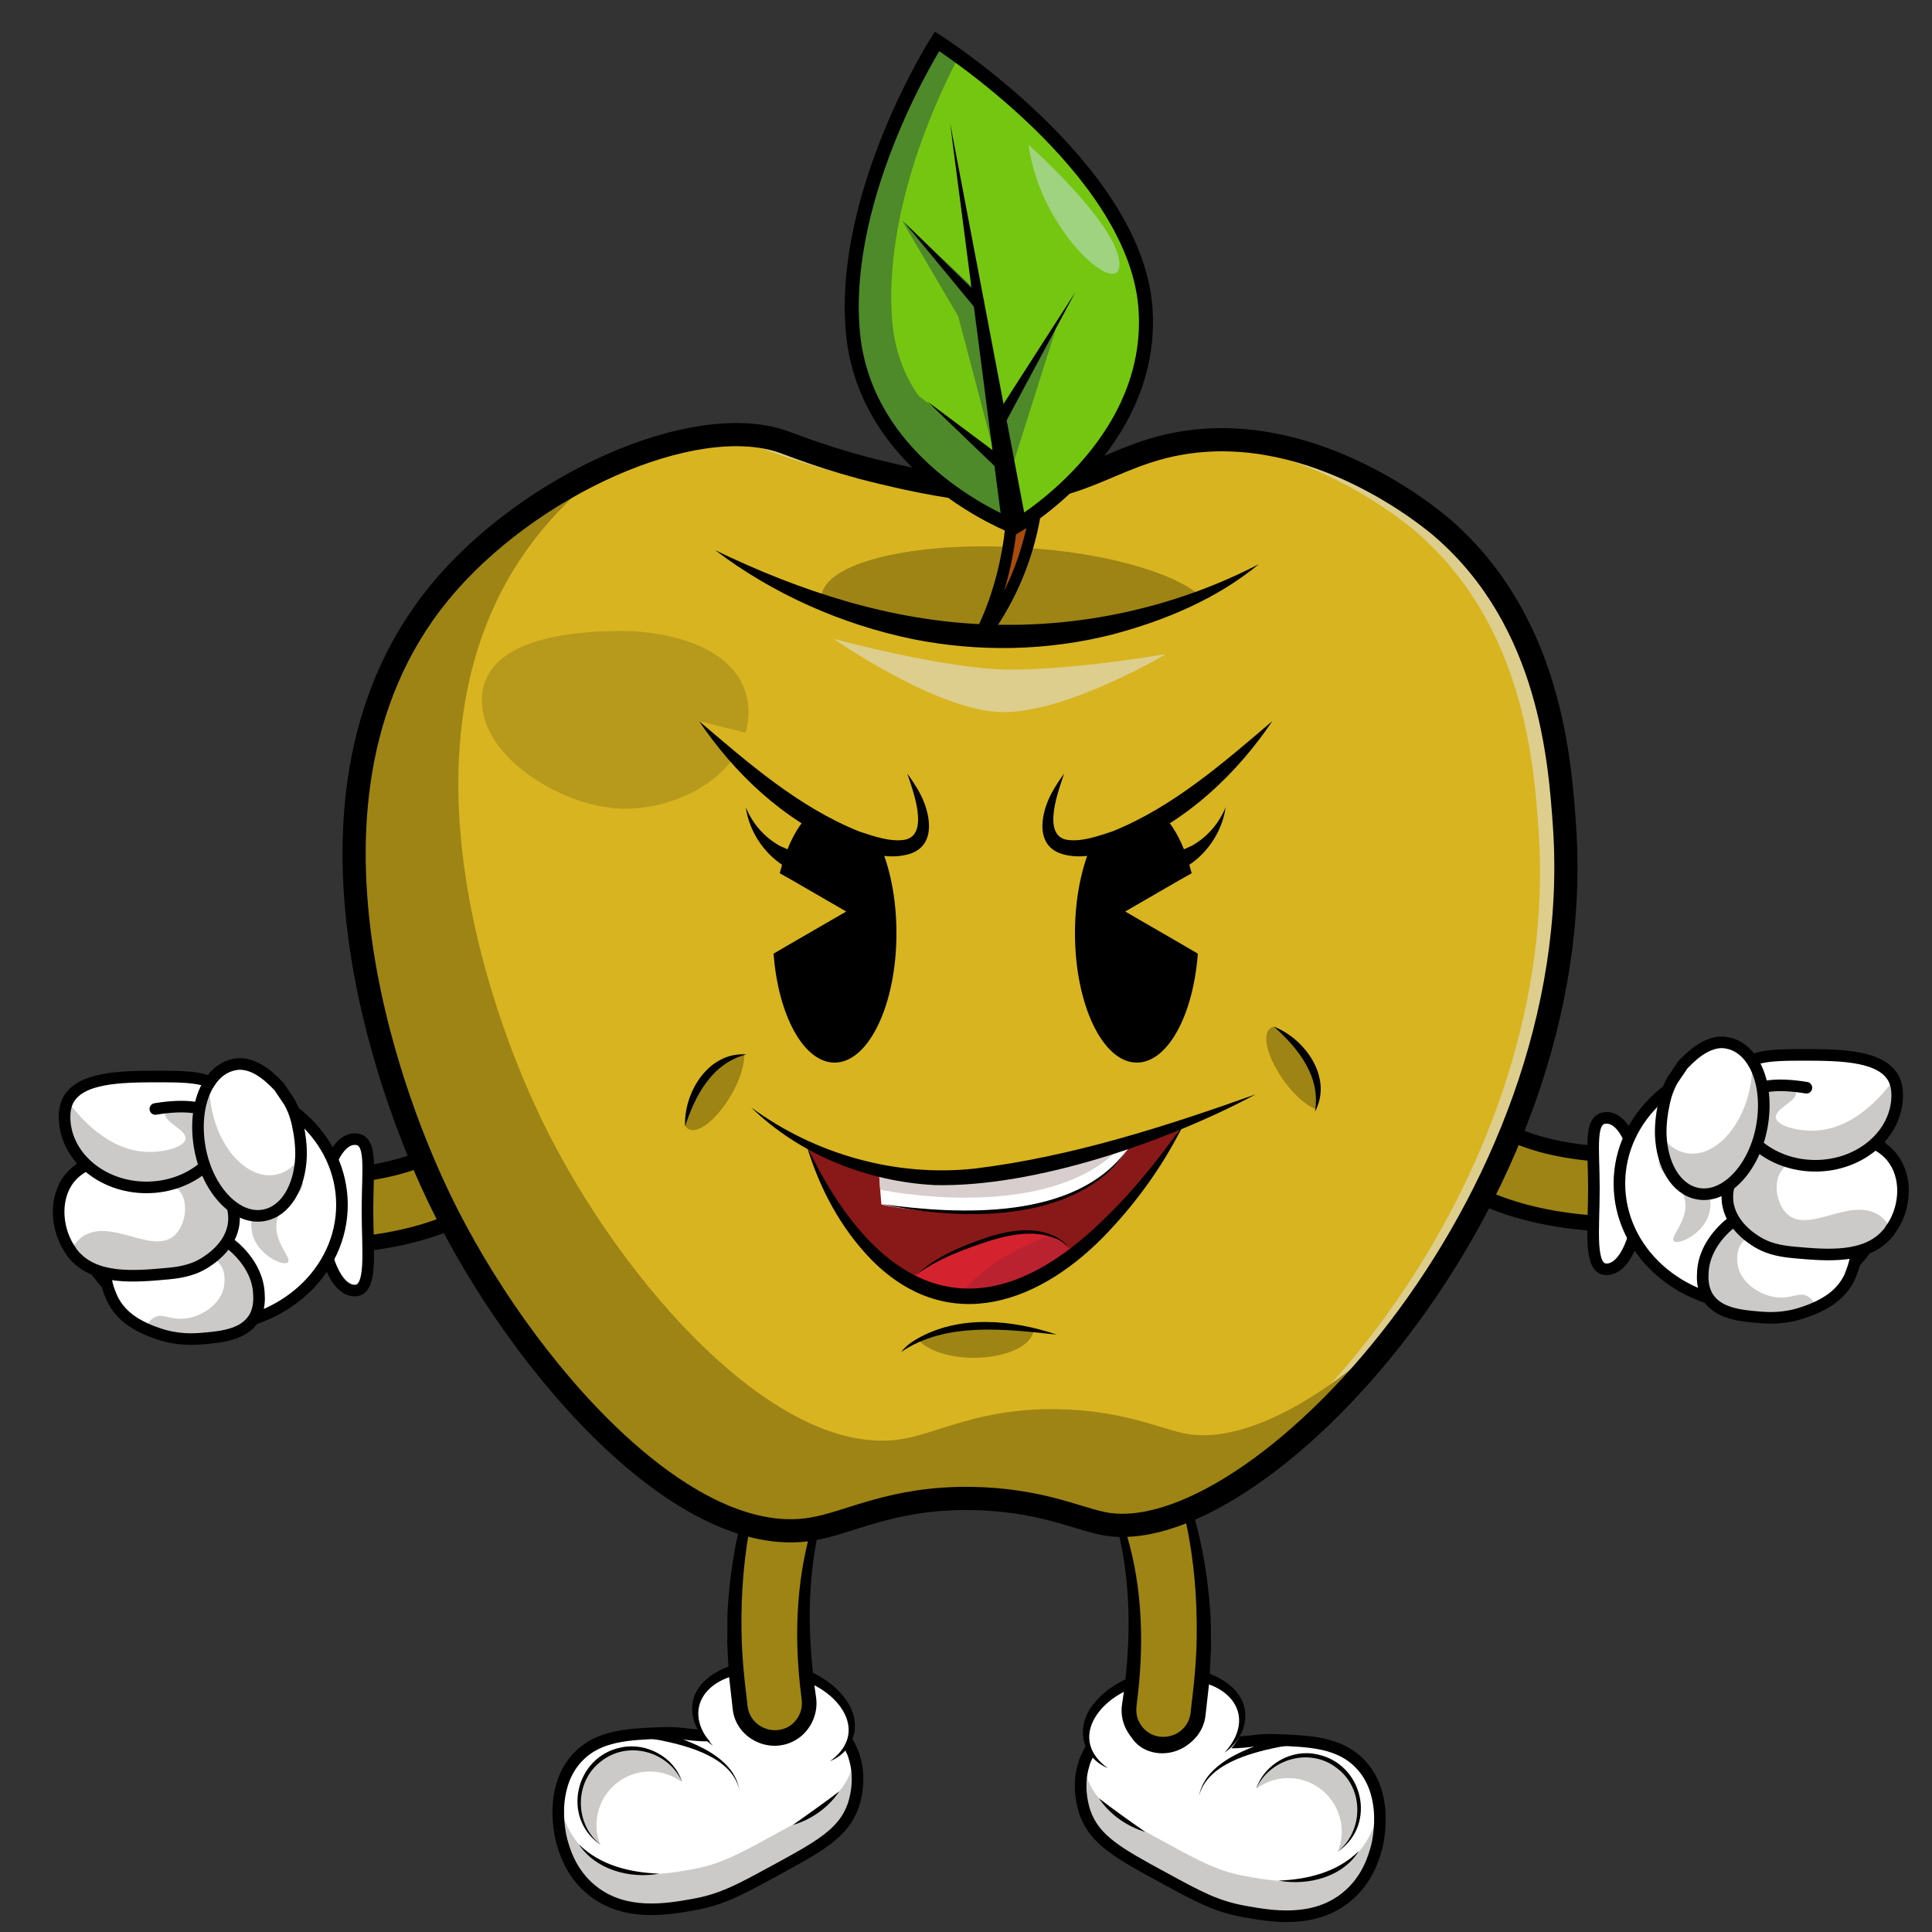<svg version="1.1" id="Layer_1" xmlns="http://www.w3.org/2000/svg" xmlns:xlink="http://www.w3.org/1999/xlink" x="0px" y="0px"
	 viewBox="0 0 500 500" style="enable-background:new 0 0 500 500;" xml:space="preserve">
<rect x="0" y="0" width="500" height="500" fill="#333333" stroke="none"/>
<style type="text/css">
	.st0{fill:#9E8415;}
	.st1{fill:none;stroke:#000000;stroke-width:4;stroke-miterlimit:10;}
	.st2{fill:#FFFFFF;stroke:#000000;stroke-width:3;stroke-miterlimit:10;}
	.st3{fill:#FFFFFF;}
	.st4{fill:#CCCAC8;}
	.st5{fill:none;stroke:#000000;stroke-width:3;stroke-miterlimit:10;}
	.st6{fill:none;stroke:#000000;stroke-width:3;stroke-linecap:round;stroke-miterlimit:10;}
	.st7{fill:none;}
	.st8{fill:#D8B421;}
	.st9{fill:#DDCE8E;}
	.st10{fill:none;stroke:#000000;stroke-width:6;stroke-miterlimit:10;}
	.st11{fill:#B7991C;}
	.st12{fill:#A84C0E;}
	.st13{fill:#74C610;}
	.st14{fill:#4E8A2A;}
	.st15{fill:none;stroke:#000000;stroke-width:3.629;stroke-miterlimit:10;}
	.st16{fill:#A0D37F;}
	.st17{fill:#891918;}
	.st18{fill:#D8CECE;}
	.st19{fill:#D4222E;}
	.st20{fill:#BA2230;}
</style>
<path class="st0" d="M422.1,316.9c-23.4,0-41.1-5.6-52.6-16.6c-12.2-11.7-12.6-25-12.6-26.5l18-0.1l0-0.1c0,1.1,1.6,27.1,52.3,25.2
	l0.7,18C425.9,316.8,423.9,316.9,422.1,316.9z"/>
<path class="st1" d="M422.1,316.9c-23.4,0-41.1-5.6-52.6-16.6c-12.2-11.7-12.6-25-12.6-26.5l18-0.1l0-0.1c0,1.1,1.6,27.1,52.3,25.2
	l0.7,18C425.9,316.8,423.9,316.9,422.1,316.9z"/>
<g>
	<path class="st2" d="M424.3,308.9c0,10.8-3.8,19.6-8.5,19.6c-4.7,0-3.3-10.1-3.3-20.9c0-10.8-1.4-18.3,3.3-18.3
		C420.5,289.3,424.3,298.1,424.3,308.9z"/>
	<ellipse class="st2" cx="453.7" cy="306.3" rx="34.6" ry="31.4"/>
	<path class="st3" d="M478.6,330.4c-2,4.2-5.5,6.5-8.5,7.8c-1.2,0.6-2.4,1-3.3,1.3c-5.1,1.8-9.4,1.5-11.8,1.3
		c-4.5-0.4-10.3-0.9-13.1-5.2c-1.6-2.5-1.4-5.1-1.3-6.5c0.5-7.7,7.2-12.6,7.8-13.1c2.5-1.8,5.5-2.9,8.7-3.4
		c9.6-1.6,20.5,2.3,22.7,8.6C481.2,325,479.2,329.1,478.6,330.4z"/>
	<path class="st2" d="M449.8,301.7"/>
	<path class="st4" d="M470.1,338.3c-1.2,0.6-2.4,1-3.3,1.3c-5.1,1.8-9.4,1.5-11.8,1.3c-4.5-0.4-10.3-0.9-13.1-5.2
		c-1.6-2.5-1.4-5.1-1.3-6.5c0.5-7.7,7.2-12.6,7.8-13.1c2.5-1.8,5.5-2.9,8.7-3.4c2.3,1.7,3.8,4.6,3.1,6c-1.1,2.1-6.3-0.4-9.1,2.6
		c-2.2,2.3-1.4,6.1-1.3,6.5c1,4.3,5.4,7.1,9.1,7.8c4.7,0.9,6.7-1.6,9.1,0C469,336.2,469.6,337.2,470.1,338.3z"/>
	<path class="st5" d="M479.9,321.3c-2.2-6.3-13.1-10.2-22.7-8.6c-3.1,0.5-6.1,1.6-8.7,3.4c-0.7,0.5-7.4,5.4-7.8,13.1
		c-0.1,1.4-0.2,4.1,1.3,6.5c2.7,4.3,8.6,4.8,13.1,5.2c2.4,0.2,6.7,0.5,11.8-1.3c0.9-0.3,2-0.7,3.3-1.3c3-1.4,6.5-3.6,8.5-7.8
		C479.2,329.1,481.2,325,479.9,321.3z"/>
	<path class="st4" d="M432,296.5c4.1-0.9,13.2,10.7,10,18.5c-1.9,4.7-7.7,7.2-8.8,6.2c-1.2-1.1,4.1-5.6,2.8-10.9
		c-1.2-4.9-7-6-6.7-10C429.4,298.7,430.6,296.8,432,296.5z"/>
	<path class="st3" d="M489.5,318.1c-0.1,0.2-0.3,0.4-0.4,0.6c-5.6,7-16,6.1-24.8,5.2c-4.3-0.4-6.9-1.3-9.1-2.6
		c-1.3-0.8-7.2-4.3-7.8-10.5c-0.6-5.1,2.8-9.1,3.9-10.5c5.3-6.3,14-7.9,21.3-7.5c2.2,0.2,4.3,0.5,6.2,0.9c4.1,1,8.9,2.2,11.8,6.5
		C493.8,305.7,492.9,313.3,489.5,318.1z"/>
	<path class="st4" d="M489.5,318.1c-0.1,0.2-0.3,0.4-0.4,0.6c-5.6,7-16,6.1-24.8,5.2c-4.3-0.4-6.9-1.3-9.1-2.6
		c-1.3-0.8-7.2-4.3-7.8-10.5c-0.6-5.1,2.8-9.1,3.9-10.5c5.3-6.3,14-7.9,21.3-7.5c1,0.5,2.2,1.3,2.2,2.2c0,3-11.7,3-14.4,9.1
		c-1.4,3.2-0.3,8.3,2.6,10.5c5.9,4.3,16.1-5,23.5,0C488,315.8,488.9,317.1,489.5,318.1z"/>
	<path class="st5" d="M490.3,300.4c-2.9-4.4-7.7-5.6-11.8-6.5c-1.8-0.4-3.9-0.8-6.2-0.9c-7.3-0.5-16,1.1-21.3,7.5
		c-1.1,1.4-4.5,5.3-3.9,10.5c0.7,6.2,6.5,9.7,7.8,10.5c2.2,1.3,4.8,2.2,9.1,2.6c8.8,0.8,19.2,1.8,24.8-5.2c0.2-0.2,0.3-0.4,0.4-0.6
		C492.9,313.3,493.8,305.7,490.3,300.4z"/>
	<path class="st4" d="M491,283.4c0,10.1-9.5,18.3-21.2,18.3c-11.7,0-21.2-8.2-21.2-18.3c0-1.9,0.2-3.4,0.7-4.6
		c1.9-5.6,8-5.8,17.5-5.8c9.9,0,20.4,0.2,23.4,6.4C490.7,280.5,491,281.8,491,283.4z"/>
	<path class="st3" d="M490.1,279.4c-2.8,3.9-10.2,12.8-20.4,13.2c-4.1,0.2-9.7-1.1-10.1-3.3c-0.4-2.4,5.5-4.3,5.2-6.5
		c-0.2-1.5-3.4-3.2-15.7-4c3-1.9,9.1-5.8,17.5-5.8C476.6,272.9,487.1,273.2,490.1,279.4z"/>
	<path class="st5" d="M491,283.4c0,10.1-9.5,18.3-21.2,18.3c-11.7,0-21.2-8.2-21.2-18.3c0-1.9,0.2-3.4,0.7-4.6
		c1.9-5.6,8-5.8,17.5-5.8c9.9,0,20.4,0.2,23.4,6.4C490.7,280.5,491,281.8,491,283.4z"/>
	<path class="st6" d="M450.5,285.4c0,0,1.3-6.5,17-3.9"/>
	<path class="st4" d="M455.9,291.9c-2.1,10.8-9.6,18.4-16.6,17c-5.5-1.1-9.2-7.4-9.5-15.2c-0.1-2.2,0.1-4.5,0.6-6.9
		c2.1-10.8,9.6-18.4,16.6-17c2.6,0.5,4.8,2.2,6.5,4.7C456.2,278.7,457.2,285.1,455.9,291.9z"/>
	<path class="st3" d="M452.9,281.4c-2.1,10.8-9.6,18.4-16.6,17c-2.6-0.5-4.8-2.2-6.5-4.7c-0.1-2.2,0.1-4.5,0.6-6.9
		c2.1-10.8,9.6-18.4,16.6-17c2.6,0.5,4.8,2.2,6.5,4.7C453.5,276.8,453.4,279.1,452.9,281.4z"/>
	<path class="st5" d="M432.8,279.6c-1.6,2.9-2.1,5.5-2.4,7.2c-0.2,0.9-0.7,4-0.6,6.9c0.3,7.8,3.9,14.1,9.5,15.2
		c7,1.4,14.5-6.2,16.6-17c1.3-6.8,0.3-13.2-2.4-17.3c-1.6-2.5-3.8-4.2-6.5-4.7c-5.4-1.1-10.3,4.5-11.5,5.7L432.8,279.6z"/>
</g>
<path class="st0" d="M80,322.6c-1.9,0-3.8,0-5.7-0.1l0.7-18c50.6,1.9,52.2-24.1,52.3-25.2l0,0.1l18,0.1c0,1.5-0.4,14.8-12.6,26.5
	C121,317,103.4,322.6,80,322.6z"/>
<path class="st1" d="M80,322.6c-1.9,0-3.8,0-5.7-0.1l0.7-18c50.6,1.9,52.2-24.1,52.3-25.2l0,0.1l18,0.1c0,1.5-0.4,14.8-12.6,26.5
	C121,317,103.4,322.6,80,322.6z"/>
<g>
	<path class="st2" d="M83.3,314.4c0,10.8,3.8,19.6,8.5,19.6s3.3-10.1,3.3-20.9c0-10.8,1.4-18.3-3.3-18.3S83.3,303.6,83.3,314.4z"/>
	<ellipse class="st2" cx="53.9" cy="311.8" rx="34.6" ry="31.4"/>
	<path class="st3" d="M29.1,336c2,4.2,5.5,6.5,8.5,7.8c1.2,0.6,2.4,1,3.3,1.3c5.1,1.8,9.4,1.5,11.8,1.3c4.5-0.4,10.3-0.9,13.1-5.2
		c1.6-2.5,1.4-5.1,1.3-6.5c-0.5-7.7-7.2-12.6-7.8-13.1c-2.5-1.8-5.5-2.9-8.7-3.4c-9.6-1.6-20.5,2.3-22.7,8.6
		C26.5,330.6,28.4,334.6,29.1,336z"/>
	<path class="st2" d="M57.8,307.2"/>
	<path class="st4" d="M37.6,343.8c1.2,0.6,2.4,1,3.3,1.3c5.1,1.8,9.4,1.5,11.8,1.3c4.5-0.4,10.3-0.9,13.1-5.2
		c1.6-2.5,1.4-5.1,1.3-6.5c-0.5-7.7-7.2-12.6-7.8-13.1c-2.5-1.8-5.5-2.9-8.7-3.4c-2.3,1.7-3.8,4.6-3.1,6c1.1,2.1,6.3-0.4,9.1,2.6
		c2.2,2.3,1.4,6.1,1.3,6.5c-1,4.3-5.4,7.1-9.1,7.8c-4.7,0.9-6.7-1.6-9.1,0C38.7,341.8,38,342.7,37.6,343.8z"/>
	<path class="st5" d="M27.8,326.8c2.2-6.3,13.1-10.2,22.7-8.6c3.1,0.5,6.1,1.6,8.7,3.4c0.7,0.5,7.4,5.4,7.8,13.1
		c0.1,1.4,0.2,4.1-1.3,6.5c-2.7,4.3-8.6,4.8-13.1,5.2c-2.4,0.2-6.7,0.5-11.8-1.3c-0.9-0.3-2-0.7-3.3-1.3c-3-1.4-6.5-3.6-8.5-7.8
		C28.4,334.6,26.5,330.6,27.8,326.8z"/>
	<path class="st4" d="M75.7,302c-4.1-0.9-13.2,10.7-10,18.5c1.9,4.7,7.7,7.2,8.8,6.2c1.2-1.1-4.1-5.6-2.8-10.9c1.2-4.9,7-6,6.7-10
		C78.3,304.2,77.1,302.3,75.7,302z"/>
	<path class="st3" d="M18.2,323.6c0.1,0.2,0.3,0.4,0.4,0.6c5.6,7,16,6.1,24.8,5.2c4.3-0.4,6.9-1.3,9.1-2.6c1.3-0.8,7.2-4.3,7.8-10.5
		c0.6-5.1-2.8-9.1-3.9-10.5c-5.3-6.3-14-7.9-21.3-7.5c-2.2,0.2-4.3,0.5-6.2,0.9c-4.1,1-8.9,2.2-11.8,6.5
		C13.9,311.2,14.8,318.8,18.2,323.6z"/>
	<path class="st4" d="M18.2,323.6c0.1,0.2,0.3,0.4,0.4,0.6c5.6,7,16,6.1,24.8,5.2c4.3-0.4,6.9-1.3,9.1-2.6c1.3-0.8,7.2-4.3,7.8-10.5
		c0.6-5.1-2.8-9.1-3.9-10.5c-5.3-6.3-14-7.9-21.3-7.5c-1,0.5-2.2,1.3-2.2,2.2c0,3,11.7,3,14.4,9.1c1.4,3.2,0.3,8.3-2.6,10.5
		c-5.9,4.3-16.1-5-23.5,0C19.7,321.4,18.7,322.7,18.2,323.6z"/>
	<path class="st5" d="M17.3,305.9c2.9-4.4,7.7-5.6,11.8-6.5c1.8-0.4,3.9-0.8,6.2-0.9c7.3-0.5,16,1.1,21.3,7.5
		c1.1,1.4,4.5,5.3,3.9,10.5c-0.7,6.2-6.5,9.7-7.8,10.5c-2.2,1.3-4.8,2.2-9.1,2.6c-8.8,0.8-19.2,1.8-24.8-5.2
		c-0.2-0.2-0.3-0.4-0.4-0.6C14.8,318.8,13.9,311.2,17.3,305.9z"/>
	<path class="st4" d="M16.7,289c0,10.1,9.5,18.3,21.2,18.3s21.2-8.2,21.2-18.3c0-1.9-0.2-3.4-0.7-4.6c-1.9-5.6-8-5.8-17.5-5.8
		c-9.9,0-20.4,0.2-23.4,6.4C17,286.1,16.7,287.4,16.7,289z"/>
	<path class="st3" d="M17.5,284.9c2.8,3.9,10.2,12.8,20.4,13.2c4.1,0.2,9.7-1.1,10.1-3.3c0.4-2.4-5.5-4.3-5.2-6.5
		c0.2-1.5,3.4-3.2,15.7-4c-3-1.9-9.1-5.8-17.5-5.8C31,278.5,20.6,278.7,17.5,284.9z"/>
	<path class="st5" d="M16.7,289c0,10.1,9.5,18.3,21.2,18.3s21.2-8.2,21.2-18.3c0-1.9-0.2-3.4-0.7-4.6c-1.9-5.6-8-5.8-17.5-5.8
		c-9.9,0-20.4,0.2-23.4,6.4C17,286.1,16.7,287.4,16.7,289z"/>
	<path class="st6" d="M57.2,290.9c0,0-1.3-6.5-17-3.9"/>
	<path class="st4" d="M51.8,297.5c2.1,10.8,9.6,18.4,16.6,17c5.5-1.1,9.2-7.4,9.5-15.2c0.1-2.2-0.1-4.5-0.6-6.9
		c-2.1-10.8-9.6-18.4-16.6-17c-2.6,0.5-4.8,2.2-6.5,4.7C51.5,284.3,50.4,290.7,51.8,297.5z"/>
	<path class="st3" d="M54.8,287c2.1,10.8,9.6,18.4,16.6,17c2.6-0.5,4.8-2.2,6.5-4.7c0.1-2.2-0.1-4.5-0.6-6.9
		c-2.1-10.8-9.6-18.4-16.6-17c-2.6,0.5-4.8,2.2-6.5,4.7C54.1,282.3,54.3,284.6,54.8,287z"/>
	<path class="st5" d="M74.9,285.2c1.6,2.9,2.1,5.5,2.4,7.2c0.2,0.9,0.7,4,0.6,6.9c-0.3,7.8-3.9,14.1-9.5,15.2
		c-7,1.4-14.5-6.2-16.6-17c-1.3-6.8-0.3-13.2,2.4-17.3c1.6-2.5,3.8-4.2,6.5-4.7c5.4-1.1,10.3,4.5,11.5,5.7L74.9,285.2z"/>
</g>
<g>
	<g>
		<path class="st4" d="M357,468.1c0.5,5.1-0.6,9.5-0.8,10.2c-0.6,2.1-2.2,8.2-7.8,12.7c-8.5,6.9-19.6,4.9-26.3,3.7
			c-7.3-1.3-11.9-3.8-20.7-8.6c-12-6.5-18.1-9.9-20.6-17c-0.3-0.9-2.2-6.5-0.3-12.5c0.2-0.8,0.5-1.5,0.9-2.3
			c0.7-1.5,2.7-5.4,6.6-6.8c3.3-1.2,5.5,0.2,12.1,1.7c5.8,1.3,10.2,1.5,14.9,1.7c8.5,0.4,8.9-0.9,15.6-0.6
			c8.2,0.3,16.1,0.6,21.4,6.2C355.3,459.9,356.6,464.2,357,468.1z"/>
		<path class="st3" d="M357,468.1c-0.1,0.5-0.2,0.9-0.3,1.1c-0.6,2.1-2.2,8.2-7.8,12.7c-8.5,6.9-19.6,4.9-26.3,3.7
			c-7.3-1.3-11.9-3.8-20.7-8.6c-12-6.5-18.1-9.9-20.6-17c-0.1-0.4-0.5-1.6-0.8-3.4c0.2-0.8,0.5-1.5,0.9-2.3c0.7-1.5,2.7-5.4,6.6-6.8
			c3.3-1.2,5.5,0.2,12.1,1.7c5.8,1.3,10.2,1.5,14.9,1.7c8.5,0.4,8.9-0.9,15.6-0.6c8.2,0.3,16.1,0.6,21.4,6.2
			C355.3,459.9,356.6,464.2,357,468.1z"/>
		<path class="st7" d="M357,468.1c0.5,5.1-0.6,9.5-0.8,10.2c-0.6,2.1-2.2,8.2-7.8,12.7c-8.5,6.9-19.6,4.9-26.3,3.7
			c-7.3-1.3-11.9-3.8-20.7-8.6c-12-6.5-18.1-9.9-20.6-17c-0.3-0.9-2.2-6.5-0.3-12.5c0.2-0.8,0.5-1.5,0.9-2.3
			c0.7-1.5,2.7-5.4,6.6-6.8c3.3-1.2,5.5,0.2,12.1,1.7c5.8,1.3,10.2,1.5,14.9,1.7c8.5,0.4,8.9-0.9,15.6-0.6
			c8.2,0.3,16.1,0.6,21.4,6.2C355.3,459.9,356.6,464.2,357,468.1z"/>
		<path class="st5" d="M357,468.1c0.5,5.1-0.6,9.5-0.8,10.2c-0.6,2.1-2.2,8.2-7.8,12.7c-8.5,6.9-19.6,4.9-26.3,3.7
			c-7.3-1.3-11.9-3.8-20.7-8.6c-12-6.5-18.1-9.9-20.6-17c-0.3-0.9-2.2-6.5-0.3-12.5c0.2-0.8,0.5-1.5,0.9-2.3
			c0.7-1.5,2.7-5.4,6.6-6.8c3.3-1.2,5.5,0.2,12.1,1.7c5.8,1.3,10.2,1.5,14.9,1.7c8.5,0.4,8.9-0.9,15.6-0.6
			c8.2,0.3,16.1,0.6,21.4,6.2C355.3,459.9,356.6,464.2,357,468.1z"/>
		<g>
			<path d="M310.3,464.8c1.7-9.5,15.3-13.6,23.5-15.5c0,0,0.4,2.3,0.4,2.3l-3.6,0.6C323.4,453.7,312.4,456.6,310.3,464.8
				L310.3,464.8z"/>
		</g>
		<g>
			<path d="M284.4,465.4c3.9,3,8,5.9,12,8.7C291.7,472.7,287.2,469.6,284.4,465.4L284.4,465.4z"/>
		</g>
		<g>
			<path d="M330.9,486.7c7.6-0.3,15.3-2.2,20.8-7.7C347.5,485.8,338.5,488.1,330.9,486.7L330.9,486.7z"/>
		</g>
		<path class="st4" d="M335.4,454.5c-4.8,0.9-8.6,4.2-10.3,8.4c1.7-1.2,3.6-2.1,5.8-2.5c7.5-1.4,14.7,3.6,16.1,11.1
			c0.5,2.7,0.2,5.3-0.8,7.7c4.1-3.1,6.3-8.2,5.3-13.6C350.2,458.1,342.9,453.2,335.4,454.5z"/>
		<g>
			<path d="M346.2,479.2c6.8-5.5,6.8-16.4-0.2-21.6c-6.8-5.4-17.3-2.6-20.9,5.3c2.1-6.3,9.1-10.3,15.6-8.9
				C352.8,456.3,356.5,472.3,346.2,479.2L346.2,479.2z"/>
		</g>
		
			<ellipse transform="matrix(0.984 -0.181 0.181 0.984 -75.95 61.99)" class="st3" cx="301.4" cy="446.8" rx="20.5" ry="13.3"/>
		<g>
			<path d="M286.7,457.6c-7-3-8.4-10.8-3.7-16.6c4.1-5.2,10.6-8,17-9c6.5-0.8,13.6,0,18.7,4.5c5.8,5.1,4.1,13-1.8,17.1
				c7.8-8.6,2.7-17-7.7-18.6c-5.8-1-12,0-17.4,2.4C283.3,441.2,277.2,450.7,286.7,457.6L286.7,457.6z"/>
		</g>
	</g>
	<ellipse transform="matrix(0.984 -0.181 0.181 0.984 -75.676 61.94)" cx="301.2" cy="445.2" rx="9.5" ry="8.2"/>
	<path class="st0" d="M302.7,451.4c-1,0.2-1.9,0.2-3,0c-4.9-0.7-8.3-5.3-7.6-10.2c6.1-41.3-9.7-63.5-9.9-63.7
		c-2.9-4-2.1-9.6,1.9-12.6c4-2.9,9.6-2.1,12.6,1.9c0.8,1.1,20.4,28.5,13.2,77C309.4,447.8,306.4,450.7,302.7,451.4z"/>
	<g>
		<path d="M296.8,366.9c10.9,14.7,15.4,33.5,16.5,51.5c0.1,2.6,0.1,5.6,0.1,8.3c-0.1,1.7-0.3,6.4-0.4,8.2c-0.3,2.9-0.7,6-1,8.9
			c-0.8,8-10.2,12.4-16.8,7.9c-3.5-2.2-5.5-6.6-4.8-10.7c2.2-14.3,2.5-29.1-0.7-43.3c-1.6-7-3.7-13.9-7.3-20.2
			c4.3,5.9,7.1,12.8,9.2,19.7c4.2,14.1,4.5,29.1,2.6,43.7c-0.2,1.4-0.2,3,0.4,4.3c3.1,7,13.3,5,13.6-2.7c0.5-4.1,1.1-9.2,1.3-13.3
			c0.1-1.4,0.2-3.9,0.2-5.4C310,404.3,306.6,384.1,296.8,366.9L296.8,366.9z"/>
	</g>
</g>
<g>
	<g>
		<path class="st4" d="M144.6,466.3c-0.5,5.1,0.6,9.5,0.8,10.2c0.6,2.1,2.2,8.2,7.8,12.7c8.5,6.9,19.6,4.9,26.3,3.7
			c7.3-1.3,11.9-3.8,20.7-8.6c12-6.5,18.1-9.9,20.6-17c0.3-0.9,2.2-6.5,0.3-12.5c-0.2-0.8-0.5-1.5-0.9-2.3c-0.7-1.5-2.7-5.4-6.6-6.8
			c-3.3-1.2-5.5,0.2-12.1,1.7c-5.8,1.3-10.2,1.5-14.9,1.7c-8.5,0.4-8.9-0.9-15.6-0.6c-8.2,0.3-16.1,0.6-21.4,6.2
			C146.3,458.1,145,462.4,144.6,466.3z"/>
		<path class="st3" d="M144.6,466.3c0.1,0.5,0.2,0.9,0.3,1.1c0.6,2.1,2.2,8.2,7.8,12.7c8.5,6.9,19.6,4.9,26.3,3.7
			c7.3-1.3,11.9-3.8,20.7-8.6c12-6.5,18.1-9.9,20.6-17c0.1-0.4,0.5-1.6,0.8-3.4c-0.2-0.8-0.5-1.5-0.9-2.3c-0.7-1.5-2.7-5.4-6.6-6.8
			c-3.3-1.2-5.5,0.2-12.1,1.7c-5.8,1.3-10.2,1.5-14.9,1.7c-8.5,0.4-8.9-0.9-15.6-0.6c-8.2,0.3-16.1,0.6-21.4,6.2
			C146.3,458.1,145,462.4,144.6,466.3z"/>
		<path class="st7" d="M144.6,466.3c-0.5,5.1,0.6,9.5,0.8,10.2c0.6,2.1,2.2,8.2,7.8,12.7c8.5,6.9,19.6,4.9,26.3,3.7
			c7.3-1.3,11.9-3.8,20.7-8.6c12-6.5,18.1-9.9,20.6-17c0.3-0.9,2.2-6.5,0.3-12.5c-0.2-0.8-0.5-1.5-0.9-2.3c-0.7-1.5-2.7-5.4-6.6-6.8
			c-3.3-1.2-5.5,0.2-12.1,1.7c-5.8,1.3-10.2,1.5-14.9,1.7c-8.5,0.4-8.9-0.9-15.6-0.6c-8.2,0.3-16.1,0.6-21.4,6.2
			C146.3,458.1,145,462.4,144.6,466.3z"/>
		<path class="st5" d="M144.6,466.3c-0.5,5.1,0.6,9.5,0.8,10.2c0.6,2.1,2.2,8.2,7.8,12.7c8.5,6.9,19.6,4.9,26.3,3.7
			c7.3-1.3,11.9-3.8,20.7-8.6c12-6.5,18.1-9.9,20.6-17c0.3-0.9,2.2-6.5,0.3-12.5c-0.2-0.8-0.5-1.5-0.9-2.3c-0.7-1.5-2.7-5.4-6.6-6.8
			c-3.3-1.2-5.5,0.2-12.1,1.7c-5.8,1.3-10.2,1.5-14.9,1.7c-8.5,0.4-8.9-0.9-15.6-0.6c-8.2,0.3-16.1,0.6-21.4,6.2
			C146.3,458.1,145,462.4,144.6,466.3z"/>
		<g>
			<path d="M191.3,463c-2.1-8.2-13-11.1-20.3-12.6c0,0-3.6-0.6-3.6-0.6l0.4-2.3C175.9,449.5,189.6,453.5,191.3,463L191.3,463z"/>
		</g>
		<g>
			<path d="M217.2,463.6c-2.8,4.2-7.2,7.3-12,8.7C209.1,469.5,213.3,466.6,217.2,463.6L217.2,463.6z"/>
		</g>
		<g>
			<path d="M170.6,484.9c-7.5,1.4-16.5-1-20.8-7.6C155.4,482.8,163,484.6,170.6,484.9L170.6,484.9z"/>
		</g>
		<path class="st4" d="M166.2,452.8c4.8,0.9,8.6,4.2,10.3,8.4c-1.7-1.2-3.6-2.1-5.8-2.5c-7.5-1.4-14.7,3.6-16.1,11.1
			c-0.5,2.7-0.2,5.3,0.8,7.7c-4.1-3.1-6.3-8.2-5.3-13.6C151.4,456.3,158.6,451.4,166.2,452.8z"/>
		<g>
			<path d="M155.4,477.4c-10.2-6.9-6.6-22.9,5.5-25.2c6.5-1.3,13.6,2.6,15.6,8.9c-3.6-8-14.1-10.7-20.9-5.3
				C148.6,461,148.6,472,155.4,477.4L155.4,477.4z"/>
		</g>
		
			<ellipse transform="matrix(0.181 -0.984 0.984 0.181 -273.652 561.266)" class="st3" cx="200.2" cy="445" rx="13.3" ry="20.5"/>
		<g>
			<path d="M214.8,455.8c9.5-6.9,3.5-16.4-5.2-20.2c-5.4-2.4-11.6-3.4-17.4-2.4c-10.4,1.6-15.5,10-7.7,18.6
				c-5.9-4.1-7.6-12-1.8-17.1c5.1-4.5,12.3-5.3,18.7-4.5c6.4,1,13,3.8,17,9C223.2,445,221.9,452.8,214.8,455.8L214.8,455.8z"/>
		</g>
	</g>
	<ellipse transform="matrix(0.181 -0.984 0.984 0.181 -272.043 560.149)" cx="200.4" cy="443.4" rx="8.2" ry="9.5"/>
	<path class="st0" d="M198.9,449.6c1,0.2,1.9,0.2,3,0c4.9-0.7,8.3-5.3,7.6-10.2c-6.1-41.3,9.7-63.5,9.9-63.7c2.9-4,2.1-9.6-1.9-12.6
		c-4-2.9-9.6-2.1-12.6,1.9c-0.8,1.1-20.4,28.5-13.2,77C192.2,446,195.2,448.9,198.9,449.6z"/>
	<g>
		<path d="M204.8,365.1c-9.8,17.2-13.2,37.4-12.9,57c0,1.4,0.1,3.9,0.2,5.4c0.2,4.2,0.8,9.2,1.3,13.3c0.3,7.6,10.5,9.7,13.6,2.7
			c0.6-1.4,0.6-2.9,0.4-4.3c-1.9-14.5-1.5-29.5,2.6-43.7c2.1-7,4.9-13.9,9.2-19.7c-3.6,6.3-5.8,13.2-7.3,20.2
			c-3.2,14.2-2.8,29-0.7,43.3c0.6,4.1-1.3,8.4-4.8,10.7c-6.7,4.5-16.1,0.1-16.8-7.9c-0.3-2.9-0.7-6-1-8.9c-0.1-1.8-0.3-6.5-0.4-8.2
			c0.1-2.7,0-5.6,0.1-8.3C189.4,398.6,193.9,379.8,204.8,365.1L204.8,365.1z"/>
	</g>
</g>
<path class="st8" d="M306.2,114.6c34.6-5.6,64.8,20,67.4,22.3c27.7,24.2,30.1,60.1,31.3,77c6.6,97.6-80.9,188.9-119.8,180.3
	c-7-1.5-16.5-6.1-33.6-6.4c-20.7-0.3-31.5,6.3-41.3,7.9c-34.6,6-78.7-45.9-98.5-89.8c-5.2-11.6-43.6-96.8,2-152.5
	c22.8-27.8,65.7-47.1,88.9-39.1c2.9,1,11.6,4.6,24.8,7.8c3.4,0.8,17.3,4.3,28.9,4.9C279.4,128.4,287,117.7,306.2,114.6z"/>
<g>
	<path class="st9" d="M249.4,128.2c-11.5-0.6-25.5-4.1-28.9-4.9c-13.2-3.3-21.9-6.8-24.8-7.8c-5.2-1.8-11.3-2.2-18-1.5
		c9.3-1.9,17.8-1.9,24.7,0.5c2.9,1,11.6,4.6,24.8,7.8c3.4,0.8,17.3,4.3,28.9,4.9c3.5,0.2,6.6,0.1,9.4-0.2
		C260.9,128,255.8,128.5,249.4,128.2z"/>
	<path class="st9" d="M398.2,215c-1.2-16.9-3.6-52.8-31.3-77c-2.5-2.2-30.8-26.2-63.9-22.8c1-0.2,2-0.4,3.1-0.6
		c34.6-5.6,64.8,20,67.4,22.3c27.7,24.2,30.1,60.1,31.3,77c6.3,91.9-70.9,178.1-112.4,180.8C335,384.2,404.2,302.1,398.2,215z"/>
	<path class="st9" d="M233.2,389.4c-9.8,2-16.7,5.2-23.1,6.3c-1.2,0.2-2.4,0.3-3.6,0.4C213.5,394.4,221.4,390.8,233.2,389.4z"/>
</g>
<path class="st0" d="M113.5,153.4c11.4-13.9,27.9-25.7,44.4-33c-6.7,5.1-12.8,10.9-17.9,17.1c-44.2,53.9-7,136.5-1.9,147.8
	c19.2,42.6,61.9,92.8,95.5,87.1c9.5-1.6,20-8,40-7.7c16.6,0.3,25.8,4.7,32.6,6.2c14.6,3.2,36.3-8.1,57-28.7
	c-26.1,34.9-58.5,56.3-78.2,52c-7-1.5-16.5-6.1-33.6-6.4c-20.7-0.3-31.5,6.3-41.3,7.9c-34.6,6-78.7-45.9-98.5-89.8
	C106.3,294.3,67.9,209.1,113.5,153.4z"/>
<path class="st10" d="M306.2,114.6c34.6-5.6,64.8,20,67.4,22.3c27.7,24.2,30.1,60.1,31.3,77c6.6,97.6-80.9,188.9-119.8,180.3
	c-7-1.5-16.5-6.1-33.6-6.4c-20.7-0.3-31.5,6.3-41.3,7.9c-34.6,6-78.7-45.9-98.5-89.8c-5.2-11.6-43.6-96.8,2-152.5
	c22.8-27.8,65.7-47.1,88.9-39.1c2.9,1,11.6,4.6,24.8,7.8c3.4,0.8,17.3,4.3,28.9,4.9C279.4,128.4,287,117.7,306.2,114.6z"/>
<path class="st0" d="M212.6,154.4c0,0.5,0,1.1,0.2,1.6c43.4,16.2,78.9,6.5,97.9-1.8c-7.3-6.2-25.2-11.3-46.4-12.5
	C236.3,140,213.1,145.7,212.6,154.4z"/>
<g>
	<path d="M325.8,146c-10.9,9-24.3,14.6-37.9,18.2c-16.9,4.3-34.7,4.6-51.7,1.2c-18.4-3.8-36.2-11.7-51.1-23
		c22.1,10.7,45.6,18.3,70.1,19.2C279.6,162.6,304.2,157.2,325.8,146L325.8,146z"/>
</g>
<path class="st9" d="M301.7,169.3c0,0-25.2,15-42,15s-44-19-44-19s29.2,8,46,8S301.7,169.3,301.7,169.3z"/>
<path class="st11" d="M193.7,184.3c0,15.2-16.8,25-32,25s-37-12.8-37-28c0-15.2,20.8-18,36-18S193.7,169.1,193.7,184.3z"/>
<g>
	<path class="st12" d="M255.4,163.3c12.5-17.6,17-41,10.3-61.8c-3.4-10.6-11.5-19.3-21.1-24.8c-1.9-1-3.9-1.9-6-2.7
		c0,0-0.6,0.8-0.6,0.8c1.1,1.9,2.4,3.6,3.5,5.3c2.2,3.3,4.6,6.6,6.6,10.1c3,4.8,5.7,9.9,8.3,15c5.5,10.4,6.4,22.6,4.9,34.2
		c-1.1,7.9-3.3,15.9-6.8,23.3L255.4,163.3L255.4,163.3z"/>
	<path class="st5" d="M255.4,163.3c12.5-17.6,17-41,10.3-61.8c-3.4-10.6-11.5-19.3-21.1-24.8c-1.9-1-3.9-1.9-6-2.7
		c0,0-0.6,0.8-0.6,0.8c1.1,1.9,2.4,3.6,3.5,5.3c2.2,3.3,4.6,6.6,6.6,10.1c3,4.8,5.7,9.9,8.3,15c5.5,10.4,6.4,22.6,4.9,34.2
		c-1.1,7.9-3.3,15.9-6.8,23.3L255.4,163.3L255.4,163.3z"/>
</g>
<g>
	<path class="st13" d="M220.7,85.7c3.1,36.1,41.9,50.7,41.9,50.7s36.8-21.1,33.8-57.2c-3.1-36.1-53.9-68.5-53.9-68.5
		S217.6,49.7,220.7,85.7z"/>
	<polygon class="st14" points="259.4,128.9 229.4,96 257.4,117.6 248,81.9 233.4,57 251.6,74.2 246.2,35 258.8,103.2 259.2,108 
		273.3,85 	"/>
	<path class="st14" d="M242.5,10.8c0,0,2.2,1.4,5.6,3.9c-7,13.2-18.9,40.8-17.3,67.1c1.4,22.3,17,31.7,26.4,35.3
		c1.5,0.6,2.3,2.2,2,3.7c-1.1,5.3,3.4,15.7,3.4,15.7s-38.8-14.7-41.9-50.7S242.5,10.8,242.5,10.8z"/>
	<polygon points="265.7,136 245.9,31.9 259.5,137 265.7,136 	"/>
	<polygon points="278.3,75.6 256.9,108.9 259.6,110.5 278.3,75.6 	"/>
	<polygon points="254.7,77.7 234,57.5 252.4,79.8 254.7,77.7 	"/>
	<polygon points="260.1,118.9 240,103.9 258.1,121.3 260.1,118.9 	"/>
	<path class="st15" d="M220.7,85.7c3.1,36.1,41.9,50.7,41.9,50.7s36.8-21.1,33.8-57.2c-3.1-36.1-53.9-68.5-53.9-68.5
		S217.6,49.7,220.7,85.7z"/>
	<path class="st16" d="M266.2,37.5c0,0,22.6,20,23.5,30.4C290.5,78.2,269.2,60.2,266.2,37.5z"/>
</g>
<g>
	<path d="M216,207.9c-4.9,0-9.3,4.6-12.2,11.9c-0.7-0.3-1.3-0.6-2-0.9c-3.8-2.1-7-5.6-8.8-10c0.8,5.8,4.3,11.5,9.4,14.9
		c-0.2,0.7-0.4,1.4-0.6,2.2l3.2,1.8l14,8.1l-14,8.1l-4.8,2.8c1.2,16,7.8,28.2,15.8,28.2c8.8,0,16-15,16-33.5S224.8,207.9,216,207.9z
		"/>
	<g>
		<path class="st8" d="M180.9,186.6c0,0,22.3,26.6,45,32.1s8.9-18.6,8.9-18.6"/>
		<path d="M180.9,186.6c12.8,10.9,25.8,22.3,41.5,28.6c3.7,1.2,8.1,2.8,11.9,2.1c6.3-1.4,1.9-12.9,0.5-17.1c1.1,1.5,2.1,3,3,4.6
			c2.9,5.1,4.9,13.9-2.4,16.2c-5.1,1.5-9.9,0-14.6-1.3c0,0-2.6-1-2.6-1C202.7,212.2,190.1,200.2,180.9,186.6L180.9,186.6z"/>
	</g>
	<path d="M294.2,207.9c4.9,0,9.3,4.6,12.2,11.9c0.7-0.3,1.3-0.6,2-0.9c3.8-2.1,7-5.6,8.8-10c-0.8,5.8-4.3,11.5-9.4,14.9
		c0.2,0.7,0.4,1.4,0.6,2.2l-3.2,1.8l-14,8.1l14,8.1l4.8,2.8c-1.2,16-7.8,28.2-15.8,28.2c-8.8,0-16-15-16-33.5
		S285.4,207.9,294.2,207.9z"/>
	<g>
		<path class="st8" d="M329.3,186.6c0,0-22.3,26.6-45,32.1c-22.7,5.5-8.9-18.6-8.9-18.6"/>
		<path d="M329.3,186.6c-12.8,10.9-25.8,22.3-41.5,28.6c-3.7,1.2-8.1,2.8-11.9,2.1c-6.3-1.4-1.9-12.9-0.5-17.1c-1.1,1.5-2.1,3-3,4.6
			c-2.9,5.1-4.9,13.9,2.4,16.2c5.1,1.5,9.9,0,14.6-1.3c0,0,2.6-1,2.6-1C307.5,212.2,320.1,200.2,329.3,186.6L329.3,186.6z"/>
	</g>
</g>
<g>
	<path class="st17" d="M305.9,291.1c-0.2,0.4-11.6,20.6-28,33.7c-7.7,6.1-16.4,10.6-25.6,10.8c-6.3,0.1-11.8-1.6-16.7-4.4
		c-17.8-10.2-26.7-34.6-26.7-34.6c6.1,2.8,12.4,4.7,18.6,6c25.4,5.2,50.2-0.8,64.9-5.9C300.6,293.7,305.6,291.2,305.9,291.1z"/>
	<path class="st3" d="M292.4,296.6c-15.7,25.5-64.3,15.3-64.3,15.1l-0.3-3.7l-0.4-5.5c23.8,4.9,47-0.1,61.9-4.9
		C290.5,297.2,291.5,296.9,292.4,296.6z"/>
	<path class="st18" d="M289.4,297.5c-17.8,17.9-55.7,11.6-61.6,10.4l-0.4-5.5C251.3,307.3,274.5,302.4,289.4,297.5z"/>
	<path class="st19" d="M278,324.7c-7.7,6.1-16.4,10.6-25.6,10.8c-1.4,0-2.7,0-4-0.2c-4.7-0.5-8.9-2.1-12.7-4.3
		c3.2-3.1,8.3-6.7,16.5-9.3c8.9-2.9,15.2-3.7,19.7-2C274.4,320.6,276.4,322.3,278,324.7z"/>
	<path class="st20" d="M278,324.7c-7.7,6.1-16.4,10.6-25.6,10.8c-1.4,0-2.7,0-4-0.2c2.7-3.5,7.1-7.8,14.6-11.7
		c3.3-1.7,6.3-3,8.9-3.9C274.4,320.6,276.4,322.3,278,324.7z"/>
	<g>
		<path d="M194.4,286.6c16.6,12.2,37.6,18.1,58.1,15.8c24.9-3.1,48.9-10.8,72.5-19.2c-22.8,12.2-57.1,24.1-83.1,23.5
			C224.4,305.8,206.9,298.8,194.4,286.6L194.4,286.6z"/>
	</g>
	<g>
		<path d="M208.8,296.6c17.6,36.8,43.6,50.9,76.1,19.7c8.1-7.7,15.2-16.5,21.6-25.7c-5,10.2-11.6,19.6-19.4,27.9
			c-17.2,18.5-41.4,27.8-61.5,7.6C217.6,317.9,212.1,307.6,208.8,296.6L208.8,296.6z"/>
	</g>
	<g>
		<path d="M228.1,311.6c20.1,2.8,50.3,4.3,63.6-14.1c-1.5,2.4-3.4,4.6-5.6,6.5C271.2,316.5,246.2,315.5,228.1,311.6L228.1,311.6z"/>
	</g>
	<g>
		<path d="M236.9,330.1c5.3-5,12.4-7.8,19.3-10.1c5.2-1.6,11.1-2.5,16.3-0.3c1.7,0.8,3.3,1.9,4.2,3.5c-1.1-1.5-2.7-2.5-4.4-3
			c-5.1-1.8-10.8-0.7-15.8,0.8C249.7,323.2,242.7,325.7,236.9,330.1L236.9,330.1z"/>
	</g>
</g>
<path class="st0" d="M267.5,344.2c-0.3,4-7.1,7.2-15.5,7.2c-6.4,0-11.9-1.9-14.3-4.6C242.6,344.3,252,341.6,267.5,344.2z"/>
<g>
	<path d="M273.5,345.4c-13.2-1.4-28.7-3.4-40.3,4.5c1.1-1.4,2.5-2.5,4.1-3.4C248.3,340.2,261.9,341.5,273.5,345.4L273.5,345.4z"/>
</g>
<path class="st0" d="M187.6,285.9c-4,5.7-8.6,8.2-10.2,5.5c0,0-0.1-0.1-0.1-0.1l0,0c0.1-0.8,0.5-3.3,1.7-6.2
	c1.5-3.8,4.1-8.3,8.7-10.8c1.4-0.8,3-1.3,4.9-1.6C192.8,276,190.9,281.3,187.6,285.9z"/>
<g>
	<path d="M177.3,291.5c-0.4-8.8,6.1-19.4,15.9-18.6C184.3,275.1,179.9,283.5,177.3,291.5L177.3,291.5z"/>
</g>
<path class="st0" d="M330.7,277.3c-3.6-6-4-11.2-0.9-11.6c0,0,0.1,0,0.1,0l0,0c0.6,0.4,2.8,1.8,5,4c2.9,2.9,6,7.1,6.3,12.3
	c0.1,1.6,0,3.3-0.5,5.1C337.7,286.1,333.6,282.2,330.7,277.3z"/>
<g>
	<path d="M329.7,265.7c8.2,3.2,15.3,13.4,10.6,22C341.9,278.7,336,271.3,329.7,265.7L329.7,265.7z"/>
</g>
</svg>
